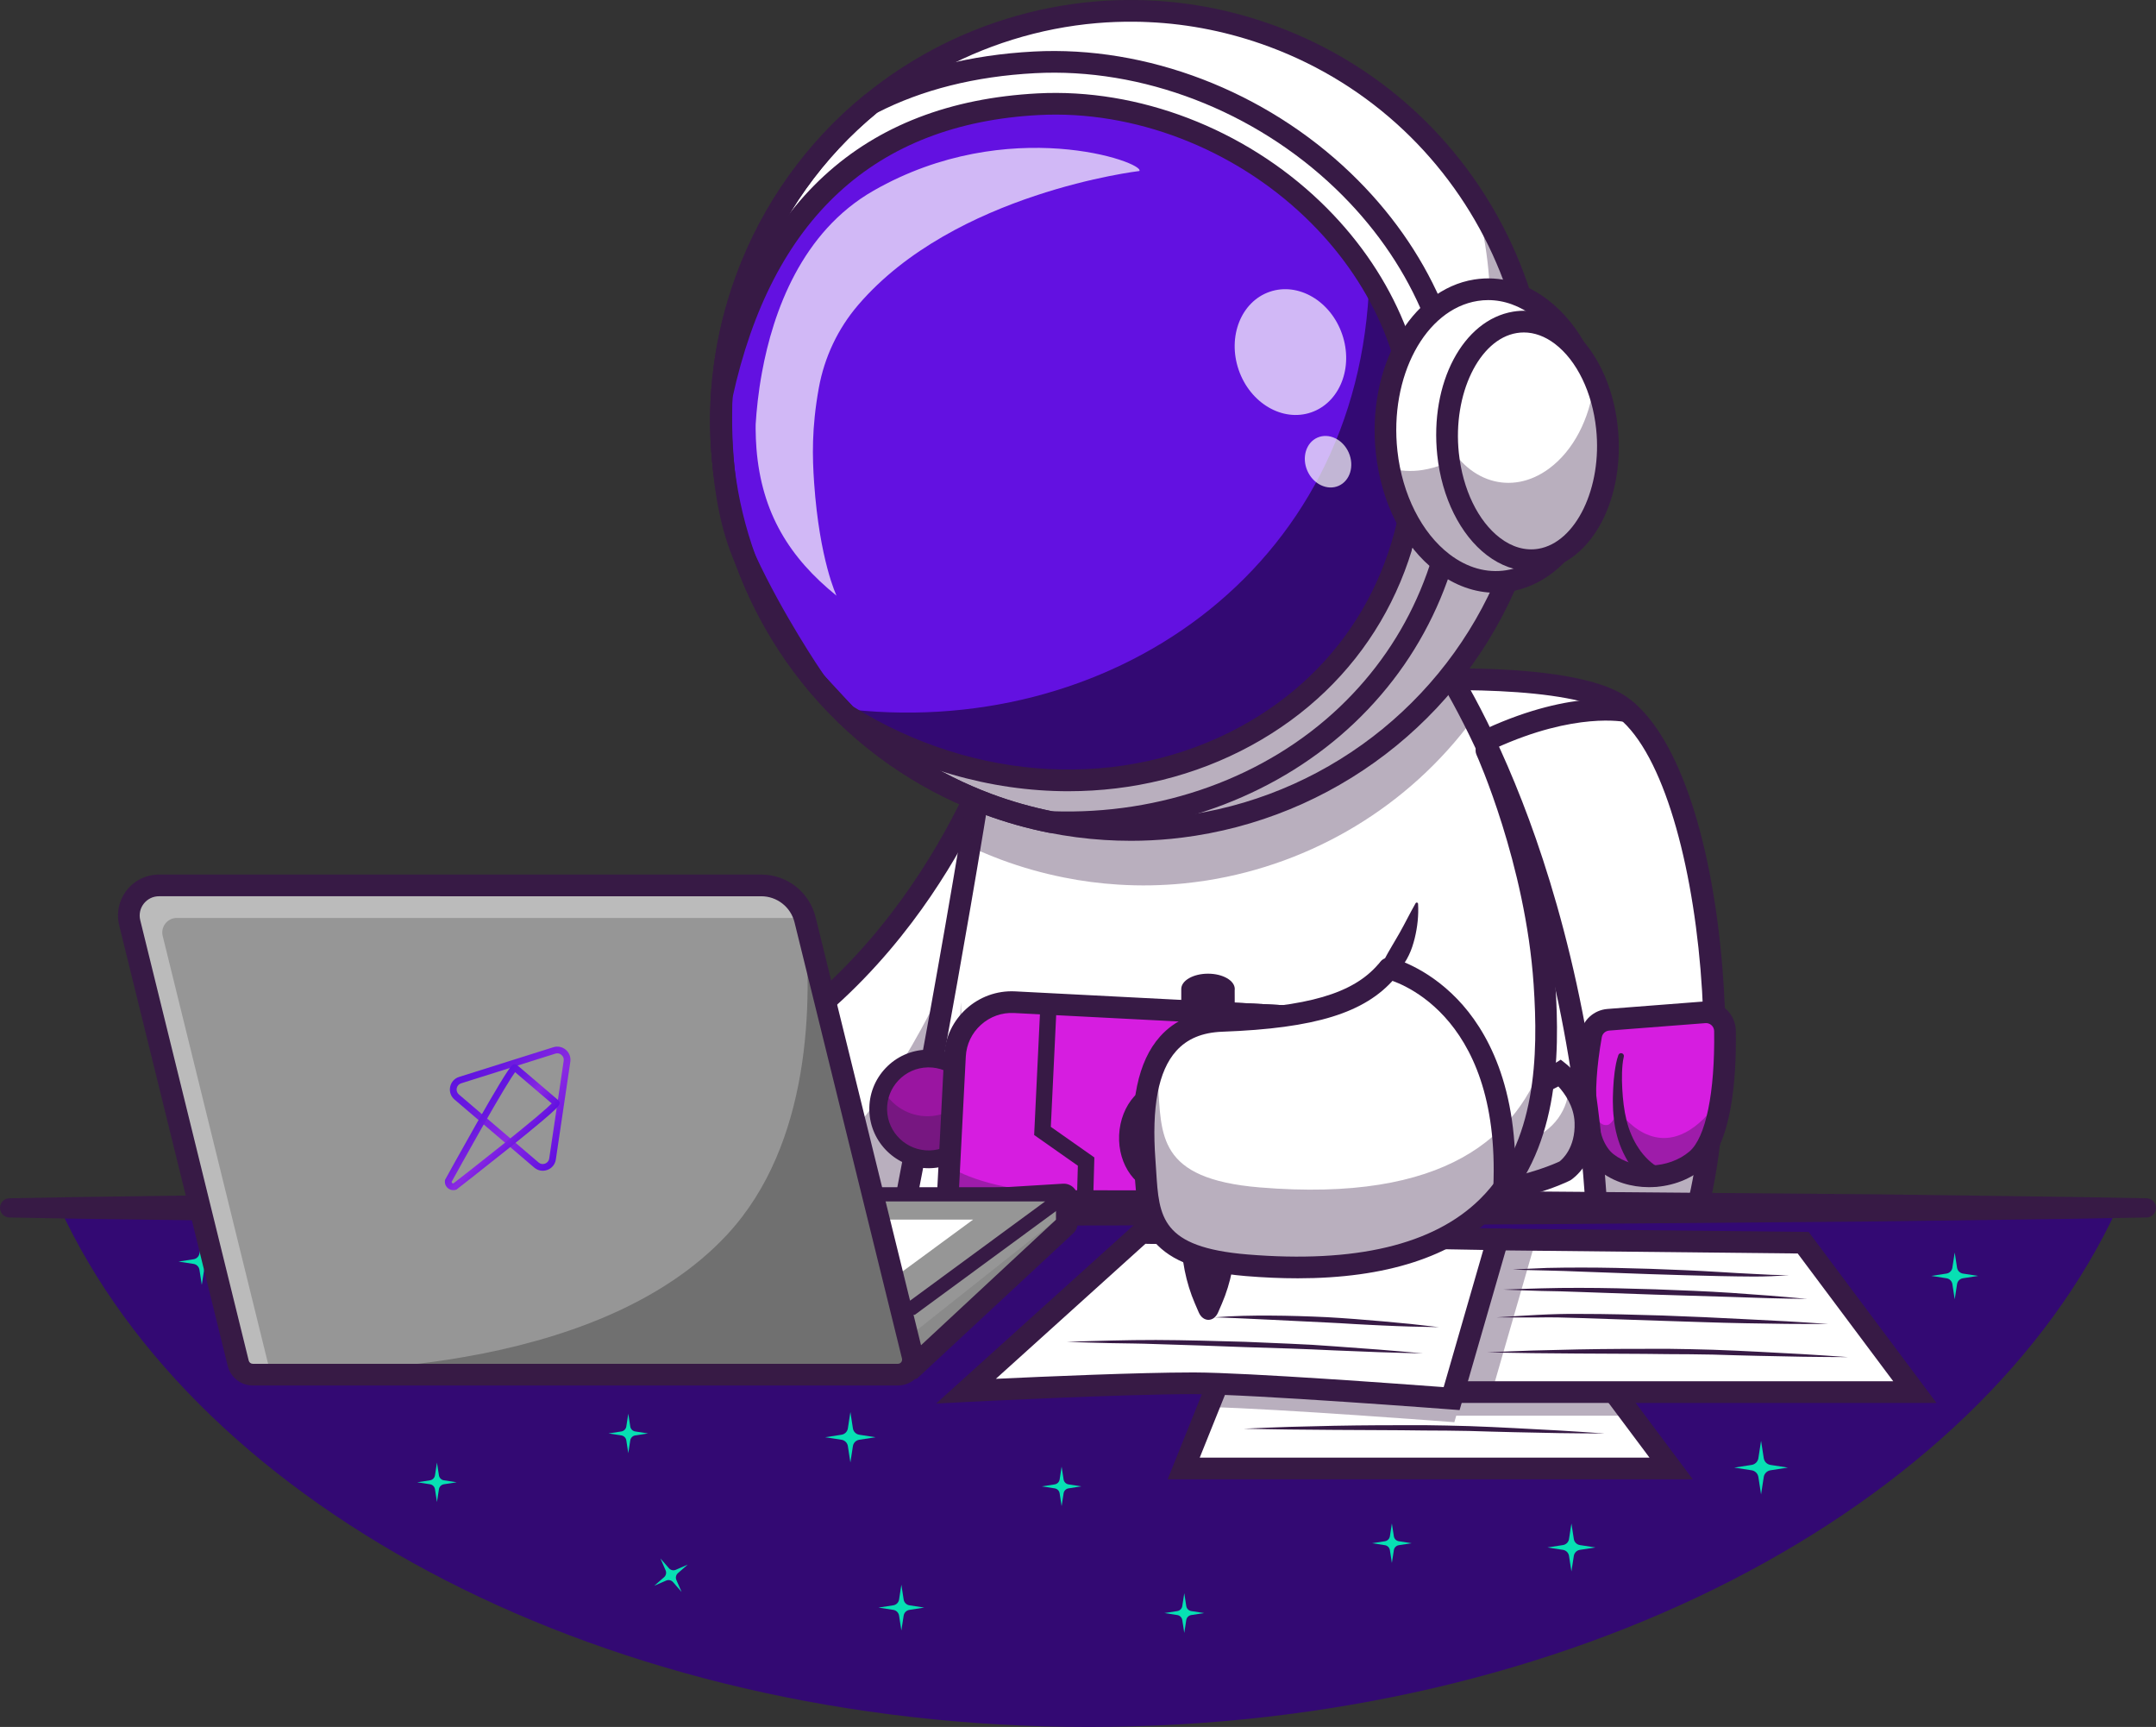 <?xml version="1.0" encoding="UTF-8"?>
<svg id="Camada_2" data-name="Camada 2" xmlns="http://www.w3.org/2000/svg" xmlns:xlink="http://www.w3.org/1999/xlink" viewBox="0 0 3035.67 2430.91">
  <rect x="0" y="0" width="3035.67" height="2430.91" fill="#333333" stroke="none"/>
  <defs>
    <style>
      .cls-1 {
        fill: #fff;
      }

      .cls-2 {
        fill: #969696;
      }

      .cls-3 {
        fill: #9a15a1;
      }

      .cls-4 {
        fill: #330973;
      }

      .cls-5 {
        fill: #d61de0;
      }

      .cls-6 {
        fill: #22a7f0;
      }

      .cls-7 {
        fill: #07e0b3;
      }

      .cls-8 {
        fill: #371a45;
      }

      .cls-9 {
        fill: #707070;
      }

      .cls-10 {
        fill: #6311e1;
      }

      .cls-11 {
        fill: url(#Gradiente_sem_nome_15);
      }

      .cls-12 {
        fill: url(#Gradiente_sem_nome_15-2);
      }

      .cls-13 {
        opacity: .3;
      }

      .cls-14 {
        opacity: .35;
      }

      .cls-15 {
        opacity: .7;
      }
    </style>
    <linearGradient id="Gradiente_sem_nome_15" data-name="Gradiente sem nome 15" x1="675.69" y1="1899.73" x2="860.45" y2="1899.73" gradientTransform="translate(1395.27 -407) rotate(40.47)" gradientUnits="userSpaceOnUse">
      <stop offset="0" stop-color="#5f12e0"/>
      <stop offset=".19" stop-color="#6817e0"/>
      <stop offset=".49" stop-color="#8124e1"/>
      <stop offset=".58" stop-color="#8a29e2"/>
      <stop offset=".99" stop-color="#6210e1"/>
    </linearGradient>
    <linearGradient id="Gradiente_sem_nome_15-2" data-name="Gradiente sem nome 15" x1="724.66" y1="1980.65" x2="811.48" y2="1980.65" xlink:href="#Gradiente_sem_nome_15"/>
  </defs>
  <g id="Layer_1" data-name="Layer 1">
    <g>
      <g>
        <path class="cls-1" d="M1939.9,959.87s263.95-20.23,341.58,33.51c139.91,96.86,179.13,621.03,70.48,806.8-79.76,136.37-568.53,65.99-568.53,65.99"/>
        <g class="cls-14">
          <path class="cls-8" d="M2351.97,1800.19c-79.75,136.36-568.54,65.97-568.54,65.97l42.83-248.16c106.32,12.57,471.5,46.53,539.48-69.7,21.2-36.22,36.77-85.34,47.04-141.62,7.6,153.14-11.18,308.65-60.82,393.51Z"/>
        </g>
        <path class="cls-8" d="M2044.19,1899.59c-2.15,0-4.29,0-6.46-.01-131.7-.55-255.23-18.12-256.47-18.3-8.34-1.2-14.13-8.94-12.93-17.28,1.2-8.34,8.98-14.14,17.28-12.93,133.13,19.15,492.03,45.97,553.18-58.58,106.65-182.36,63.48-696.92-65.99-786.55-60-41.53-259.8-36.35-331.73-30.84-8.42,.63-15.74-5.65-16.39-14.06-.64-8.4,5.65-15.74,14.05-16.38,11-.84,270.28-20,351.44,36.18,68.76,47.6,119.22,190.16,134.98,381.35,11.98,145.38,2.51,338.81-60,445.7-35.6,60.86-143.57,91.7-320.96,91.7Z"/>
        <path class="cls-5" d="M2400.08,1424.96l-135.55,10.48c-12.1,.94-22.05,9.9-24.19,21.84-7.81,43.75-20.62,145.74,22,179.32,35.37,27.87,92.7,24.46,126.23-4.05,37.51-31.89,40.95-131.9,40.23-181.4-.22-15.39-13.38-27.38-28.72-26.19Z"/>
        <g class="cls-14">
          <path class="cls-8" d="M2240.35,1457.31c-7.84,43.74-20.62,145.73,22,179.29,35.38,27.88,92.69,24.47,126.23-4.05,23.05-19.63,33.23-65.01,37.48-108.55-6.06,21.76-15.61,39.44-27.51,51.06-68.18,66.54-119.36-11.62-119.36-11.62,0,0-8.81,19.03-15.86,20.12-29.49,4.57-23.6-87.8-19.44-135.52-1.72,2.75-2.96,5.87-3.55,9.27Z"/>
        </g>
        <path class="cls-8" d="M2321.87,1671.1c-25.07,0-49.86-7.44-68.97-22.5-47.46-37.39-37.65-137.59-27.58-193.99,3.35-18.77,18.99-32.91,38.04-34.38l135.55-10.49c11.52-.88,22.98,3.06,31.5,10.83,8.52,7.77,13.49,18.83,13.66,30.36,1.01,69.61-6.08,159.65-45.61,193.25-21.02,17.87-48.97,26.91-76.59,26.91Zm79.38-230.92l-135.55,10.49c-5.18,.4-9.43,4.23-10.34,9.31-14.87,83.28-8.73,144.83,16.43,164.64,28.85,22.73,77.8,21.04,106.89-3.69,23.08-19.63,36.11-83.01,34.86-169.55-.04-3.18-1.36-6.11-3.71-8.25-2.34-2.14-5.37-3.19-8.57-2.94h0Z"/>
        <path class="cls-8" d="M2323.65,1667.59c-3-1.7-4.5-2.88-6.5-4.36-1.83-1.42-3.6-2.87-5.24-4.39-3.35-3.01-6.4-6.19-9.22-9.53-5.6-6.69-10.57-13.78-14.42-21.36-8.02-15-12.85-31.16-15.23-47.31-1.02-8.1-1.91-16.16-1.96-24.22-.41-8.1,0-15.84,.29-23.79,.37-7.89,1.02-15.79,2.07-23.68,1.18-7.99,2.3-15.52,5.24-23.85,.74-2.09,3.03-3.19,5.13-2.45,1.95,.69,3.04,2.74,2.57,4.71l-.13,.52c-1.58,6.53-2.15,14.52-2.42,21.94-.24,7.57-.09,15.18,.33,22.79,.85,15.32,2.49,30.3,6.05,44.56,3.59,14.27,9.31,27.78,17.19,39.42,3.79,5.93,8.41,11.16,13.25,15.89,2.43,2.36,5.01,4.53,7.66,6.44,1.31,1,2.65,1.86,3.97,2.69,1.19,.73,2.94,1.68,3.35,1.81,7.19,2.2,11.23,9.82,9.03,17.01-2.2,7.19-9.82,11.23-17.01,9.03-.95-.29-1.85-.68-2.68-1.15l-1.31-.75Z"/>
        <path class="cls-8" d="M2098.93,1054.77c-5.79,0-11.32-3.31-13.89-8.91-3.51-7.66-.15-16.72,7.52-20.23,123.75-56.68,199.59-39.75,202.75-39.01,8.2,1.94,13.28,10.16,11.34,18.37-1.93,8.19-10.12,13.26-18.29,11.36-.95-.21-70.04-14.75-183.09,37.03-2.06,.94-4.22,1.39-6.35,1.39Z"/>
      </g>
      <path class="cls-1" d="M1400.07,1056.31s-121.22,363.92-453.89,481.39v223.24h453.89v-704.63Z"/>
      <path class="cls-1" d="M1400.08,1056.29v704.63h-453.88v-223.24c332.65-117.46,453.88-481.39,453.88-481.39Z"/>
      <g class="cls-14">
        <path class="cls-8" d="M1400.08,1198.63v562.3h-400.57c292.39-145.2,400.57-562.3,400.57-562.3Z"/>
      </g>
      <path class="cls-8" d="M1415.33,1776.21h-484.41v-249.3l10.18-3.59c321.52-113.54,443.3-468.26,444.49-471.83l29.74-89.03v813.76Zm-453.89-30.53h423.36v-613.5c-16.79,35.24-41.16,80.64-74.31,129.37-65.58,96.39-178.96,223.45-349.05,286.86v197.28Z"/>
      <path class="cls-1" d="M2250.72,1760.93h-989.12s54.45-273.76,103.91-569.28c7.67-45.79,15.23-92.12,22.44-138.03,60.14-383.25,633.35-133.33,633.35-133.33,0,0,22.4,30.64,53.2,91.09,63.77,124.98,163.63,377.45,176.23,749.55Z"/>
      <path class="cls-8" d="M2266.5,1776.21h-1023.51l3.63-18.24c.73-3.65,73.2-368.85,126.23-706.72,13.83-88.1,54.98-151.51,122.32-188.47,189.25-103.87,518.33,37.44,532.24,43.51l3.79,1.65,2.44,3.34c2.2,3.01,54.48,75.4,109.58,216.79,50.62,129.91,113.01,345.07,122.74,632.36l.54,15.78Zm-986.35-30.53h954.71c-20.45-499.13-200.85-779.64-223.56-813.05-37.6-15.59-335.86-134.03-501.48-43.06-58.59,32.18-94.53,88.17-106.82,166.42-46.36,295.35-107.53,611.49-122.85,689.7Z"/>
      <g>
        <g class="cls-14">
          <path class="cls-8" d="M1730.05,1802.38c-1.56,8.28-3.01,16.41-4.35,24.42,1.3-8.01,2.75-16.14,4.35-24.42Z"/>
        </g>
        <g class="cls-14">
          <path class="cls-8" d="M1352.91,1438.48c-9.27,83.38-14.65,155.66-15.76,215.95-1.53-56.17,3.93-128.64,15.76-215.95Z"/>
        </g>
        <circle class="cls-3" cx="1307.47" cy="1560.94" r="70.96" transform="translate(-720.8 1381.71) rotate(-45)"/>
        <g class="cls-14">
          <path class="cls-8" d="M1236.55,1562.78c1.02,39.18,33.59,70.14,72.76,69.12,39.18-1.02,70.14-33.64,69.12-72.82-.28-10.82-2.97-21.08-7.61-30.15-10.76,24.25-34.79,41.52-63.09,42.26-28.3,.74-53.2-15.25-65.15-38.92-4.16,9.3-6.31,19.68-6.03,30.5Z"/>
        </g>
        <path class="cls-8" d="M1307.44,1644.41c-45.02,0-82.23-36.02-83.4-81.29h0c-.58-22.29,7.55-43.46,22.9-59.63,15.35-16.17,36.07-25.39,58.36-25.97,22.38-.56,43.46,7.55,59.63,22.9,16.17,15.35,25.39,36.07,25.97,58.36,1.2,46-35.25,84.41-81.25,85.61-.74,.02-1.47,.03-2.21,.03Zm.07-141.93c-.52,0-1.04,0-1.56,.02-15.62,.41-30.13,6.87-40.88,18.2-10.75,11.33-16.45,26.16-16.04,41.77,.84,32.23,27.86,57.62,59.97,56.92,32.23-.84,57.76-27.74,56.92-59.97-.41-15.61-6.87-30.13-18.19-40.88-10.95-10.39-25.18-16.06-40.21-16.06Z"/>
        <g>
          <g class="cls-14">
            <path class="cls-8" d="M1341.86,1630.09c12.12-79.67,14.42-153.53,11.06-219.28-1.63,37.97-5.23,77.82-11.56,119.31-7.37,48.66-9.64,99.46-5.12,149.33,1.26-16.59,3.17-33.1,5.62-49.36Z"/>
          </g>
          <path class="cls-5" d="M1410.17,1767.51l370.58,19.04c43.86,2.27,81.63-31.78,83.89-75.7l10.12-197.2c1.98-38.45-23.9-72.15-59.84-81.45-5.09-1.35-10.39-2.15-15.86-2.44l-370.52-19.04c-43.92-2.27-81.68,31.78-83.89,75.7l-8.06,156.19-2.12,41.01c-2.27,43.92,31.84,81.63,75.7,83.89Z"/>
          <g class="cls-14">
            <path class="cls-8" d="M1410.17,1767.51l370.58,19.04c43.86,2.27,81.63-31.78,83.89-75.7l10.12-197.2c1.98-38.45-23.9-72.15-59.84-81.45-21.76,12.89-35.58,21.15-35.58,21.15-26.18,157.37-75.31,233.98-272.04,227.09-84.92-3-137.81-18.69-170.71-37.84l-2.12,41.01c-2.27,43.92,31.84,81.63,75.7,83.89Z"/>
          </g>
          <path class="cls-8" d="M1784.89,1801.94c-1.65,0-3.3-.04-4.95-.13h0l-370.55-19.05c-25.3-1.3-48.63-12.44-65.7-31.35-17.07-18.92-25.75-43.27-24.45-68.57l10.14-197.23c2.69-52.4,47.6-92.81,99.92-90.15l370.55,19.05c52.4,2.7,92.85,47.52,90.15,99.93l-10.14,197.23c-1.3,25.3-12.44,48.63-31.36,65.7-17.68,15.95-40.11,24.58-63.61,24.58Zm-3.39-30.62c35.54,1.86,66.04-25.64,67.87-61.23l10.14-197.23c1.83-35.59-25.64-66.04-61.24-67.87l-370.54-19.05c-17.15-.89-33.69,5.03-46.55,16.63-12.87,11.61-20.43,27.45-21.32,44.6l-10.14,197.23c-.88,17.15,5.02,33.69,16.63,46.55,11.61,12.87,27.45,20.44,44.6,21.32l370.55,19.05h0Z"/>
          <path class="cls-1" d="M1395.37,1765.29c4.75,1.24,9.67,1.99,14.8,2.22l370.58,19.04c32.14,1.64,61-16.17,75.01-43.16,5.11-9.8,8.25-20.82,8.83-32.53l4.54-87.61,1.5-28.91,4.15-80.69c2.27-43.91-31.84-81.62-75.7-83.89l-80.07-4.1c36.55,8.85,62.98,42.83,61.01,81.67l-5.44,106.52-4.68,90.73c-2.27,43.86-40.03,77.97-83.89,75.7l-290.61-15Z"/>
          <g class="cls-14">
            <path class="cls-8" d="M1395.37,1765.29c4.75,1.24,9.67,1.99,14.8,2.22l370.58,19.04c43.86,2.27,81.63-31.78,83.84-75.7l6.03-116.51c-10.38,20.11-28.42,44.52-55.35,45.79-14.78,.73-28.7-10.59-40.71-26.28l-4.68,90.73c-2.27,43.86-40.03,77.97-83.89,75.7l-290.61-15Z"/>
          </g>
          <path class="cls-8" d="M1784.95,1801.94c-1.66,0-3.33-.04-5-.13l-370.57-19.06c-5.93-.27-11.95-1.16-17.8-2.65l4.56-30.04,290.64,14.97c17.12,.88,33.65-5.01,46.51-16.62,12.87-11.61,20.44-27.46,21.31-44.61l10.14-197.23c1.59-30.97-19.16-58.77-49.34-66.1l4.38-30.08,80.04,4.1c25.31,1.32,48.64,12.46,65.71,31.37,17.08,18.92,25.76,43.28,24.44,68.57l-10.14,197.22c-1.29,25.3-12.42,48.64-31.35,65.71-17.67,15.94-40.07,24.57-63.55,24.57Zm-29.98-31.98l26.56,1.37c17.13,.89,33.65-5.01,46.52-16.62,12.87-11.61,20.44-27.45,21.31-44.6h0s10.14-197.23,10.14-197.23c.89-17.16-5.01-33.68-16.62-46.55-11.61-12.87-27.46-20.44-44.62-21.33l-23.86-1.22c14.2,17.7,22.07,40.39,20.83,64.38l-10.14,197.22c-1.26,24.74-11.94,47.62-30.13,64.59Z"/>
          <path class="cls-6" d="M1628.74,1600.05c-.33,7.29,7.23,66.65,7.23,66.65,0,0,18.65,.85,41.56,1.9,28.62,1.31,53.17-27.26,54.84-63.82s-20.18-67.24-48.8-68.55c-19.31-.88-41.56-1.9-41.56-1.9,0,0-12.73,53.83-13.28,65.71Z"/>
          <g class="cls-14">
            <path class="cls-8" d="M1628.74,1600.05c-.33,7.29,7.23,66.65,7.23,66.65,0,0,18.65,.85,41.56,1.9,28.62,1.31,53.17-27.26,54.84-63.82s-20.18-67.24-48.8-68.55c-19.31-.88-41.56-1.9-41.56-1.9,0,0-12.73,53.83-13.28,65.71Z"/>
          </g>
          <path class="cls-8" d="M1679.39,1680.09c-.79,0-1.58-.02-2.38-.06l-28.87-1.32c-12.96-.59-23.52-10.36-25.11-23.23-6.04-49.11-5.82-54.09-5.73-55.96,.32-6.97,3.92-25.63,10.71-55.45,2.85-12.53,14.35-21.24,27.07-20.6l29.02,1.32c17.43,.8,33.26,9.98,44.56,25.85,10.69,15.02,16.07,34.43,15.15,54.65-1.91,41.82-30.57,74.78-64.41,74.79Zm-39.22-79.55c-.02,1.02,.18,8.22,5.59,52.15,.21,1.75,1.66,3.07,3.43,3.15l28.87,1.32c22.41,1.01,41.5-22.72,42.88-52.9,.69-15.13-3.19-29.46-10.93-40.33-7.13-10.02-16.7-15.79-26.95-16.26l-29.02-1.32c-1.8-.05-3.32,1.11-3.7,2.81-9.03,39.67-10.06,49.34-10.16,51.38Zm-11.44-.49h0Z"/>
          <ellipse class="cls-6" cx="1638.99" cy="1600.52" rx="66.25" ry="51.87" transform="translate(-34.61 3164.82) rotate(-87.39)"/>
          <path class="cls-1" d="M1690.82,1602.88c-.34,7.59-1.68,14.81-3.86,21.52,.73-35.57-20.8-65.03-48.84-66.32-22.67-1.03-42.78,16.71-50.98,42.32-.04-.76,0-1.49,.04-2.25,1.68-36.56,26.22-65.1,54.84-63.8,28.62,1.3,50.45,31.98,48.81,68.54Z"/>
          <g class="cls-14">
            <path class="cls-8" d="M1690.82,1602.88c-1.68,36.56-26.22,65.14-54.84,63.84-28.62-1.34-50.49-32.02-48.81-68.57,.34-7.1,1.53-13.89,3.47-20.23,7.14,23.16,24.42,39.8,45.33,40.76,23.05,1.03,43.47-17.29,51.36-43.58,2.67,8.51,3.93,17.94,3.47,27.78Z"/>
          </g>
          <path class="cls-8" d="M1637.9,1678.2c-.82,0-1.63-.02-2.45-.06-34.87-1.59-61.66-37.7-59.71-80.5h0c1.96-42.8,31.77-76.39,66.8-74.73,17.43,.8,33.26,9.98,44.56,25.85,10.69,15.02,16.07,34.43,15.15,54.65-.92,20.22-8.05,39.06-20.06,53.04-12.1,14.09-27.74,21.74-44.28,21.74Zm-39.29-79.52c-1.37,30.19,15.62,55.57,37.89,56.59,10.18,.46,20.3-4.41,28.32-13.74,8.7-10.12,13.87-24.03,14.56-39.16,.69-15.14-3.19-29.46-10.93-40.33-7.13-10.02-16.7-15.79-26.95-16.26-22.43-1.01-41.5,22.72-42.88,52.9h0Z"/>
          <path class="cls-8" d="M1525.45,1783.45c-.11,0-.21,0-.32,0-6.32-.17-11.3-5.44-11.13-11.76l3.63-130.79-61.53-43.25,8.86-184.9c.3-6.32,5.76-11.08,11.98-10.89,6.32,.3,11.19,5.67,10.89,11.98l-8.26,172.32,61.29,43.08-3.97,143.09c-.18,6.21-5.26,11.13-11.44,11.13Z"/>
        </g>
        <path class="cls-1" d="M2196.48,1510.3s34.29,27.29,35.8,69.4c1.74,48.68-28.71,68.42-28.71,68.42,0,0-133.28,68.24-347.1,22.9,0,0-62.94-79.55,7.16-124.44,0,0,225.69,31,332.85-36.28Z"/>
        <g class="cls-14">
          <path class="cls-8" d="M2232.27,1579.73c1.74,48.62-28.69,68.36-28.69,68.36,0,0-133.26,68.26-347.13,22.91,0,0-20.69-26.23-25.09-56.98,1.01,1.52,1.66,2.31,1.66,2.31,156.3,33.17,269.55,5.61,319.17-11.62,34.47-11.96,57.5-43.26,56.7-78.2-.01-.48-.03-.96-.04-1.45-.02-.81-.04-1.62-.19-2.4,10.01,11.94,22.73,31.85,23.62,57.07Z"/>
        </g>
        <path class="cls-8" d="M2001.32,1701.95c-43.6,0-93.18-4.37-148.01-16l-5.39-1.14-3.42-4.32c-1.46-1.85-35.76-45.83-28.15-91.26,3.8-22.67,16.94-41.34,39.05-55.51l4.74-3.03,5.57,.76c2.19,.3,221.47,29.44,322.66-34.08l9.16-5.75,8.46,6.74c1.62,1.29,39.81,32.23,41.55,80.79,2.04,56.68-34.12,80.78-35.66,81.78l-1.34,.78c-4.21,2.16-80.58,40.24-209.21,40.24Zm-135.89-44.66c193.34,39.38,318.84-16.89,330.36-22.35,3.46-2.64,22.53-18.83,21.25-54.69-.83-23.21-14.2-41.49-22.84-50.94-104.49,56.65-290.51,37.55-326.74,33.15-12.01,8.83-18.9,19.28-21,31.82-4.23,25.23,12.01,52.68,18.96,63.02Z"/>
      </g>
      <g>
        <g class="cls-14">
          <path class="cls-8" d="M2074.49,1011.38c-90.78,123.64-226.94,204.65-375.46,228.01-10.91,1.68-21.87,3.09-32.86,4.2-30.22,2.94-60.87,3.55-91.66,1.6-25.45-1.6-51.1-4.88-76.63-10.04-29.61-5.88-59.11-14.2-88.34-25.03-9.65-3.63-19.19-7.44-28.51-11.49-5.23-2.25-10.42-4.58-15.53-6.98,7.67-45.79,15.23-92.12,22.44-138.03,60.14-383.25,633.35-133.33,633.35-133.33,0,0,22.4,30.64,53.2,91.09Z"/>
        </g>
        <g>
          <path class="cls-1" d="M1098.97,890.79c49.92,82.4,120.63,152.68,208.15,202.18,17.85,10.09,36.33,19.32,55.49,27.59,9.31,4.05,18.85,7.86,28.52,11.51,29.21,10.84,58.72,19.15,88.35,25.03,25.52,5.13,51.14,8.42,76.62,10.03,30.77,1.95,61.41,1.35,91.63-1.6,11.02-1.11,21.97-2.52,32.87-4.2,199.29-31.33,376.26-166.46,451.42-369.05,110.78-298.42-41.38-630.11-339.75-740.88-57.48-21.29-116.24-32.94-174.38-35.53-6.79-.37-13.62-.54-20.44-.56-18.25-.2-36.4,.47-54.41,2.01-41.66,3.56-82.59,11.67-122.04,23.96-39.45,12.24-77.52,28.72-113.41,49.05-11.41,6.46-22.61,13.29-33.6,20.55-16.45,10.88-32.38,22.56-47.72,35.17-76.56,62.58-138,145.74-174.88,245.16-63.73,171.66-40.44,354.3,47.59,499.6Z"/>
          <path class="cls-8" d="M1591.79,1169.79c-11.98,0-23.93-.38-35.79-1.13-25.94-1.64-51.78-5.02-76.83-10.06-29.9-5.94-59.71-14.38-88.57-25.1-10.61-4-19.97-7.77-28.6-11.54-18.81-8.12-37.53-17.43-55.63-27.66-85.49-48.36-157.66-118.46-208.7-202.73-92.08-152-109.48-334.58-47.72-500.93,35.69-96.23,96.33-181.23,175.35-245.82,14.93-12.28,31.03-24.14,47.84-35.27,10.77-7.11,22.1-14.05,33.69-20.6,35.98-20.38,74.23-36.92,113.71-49.17,39.83-12.41,81-20.49,122.36-24.02,17.98-1.53,36.35-2.21,54.56-2.01,7.31,.03,14.02,.21,20.51,.57,59.33,2.64,118.15,14.63,174.83,35.62,298.72,110.91,451.54,444.15,340.65,742.86-72.63,195.77-246.06,337.56-452.62,370.04-10.86,1.68-21.95,3.1-32.95,4.21-18.66,1.82-37.42,2.73-56.09,2.73Zm-491.5-279.8c50.78,83.81,122.56,153.54,207.59,201.64,18.01,10.18,36.63,19.43,55.35,27.52,8.59,3.75,17.9,7.5,28.45,11.48,28.71,10.65,58.35,19.06,88.1,24.96,24.91,5.01,50.62,8.38,76.42,10,30.16,1.92,60.92,1.37,91.38-1.6,10.94-1.11,21.97-2.52,32.78-4.19,205.46-32.3,377.97-173.34,450.21-368.07,110.29-297.12-41.71-628.59-338.84-738.91-56.38-20.89-114.89-32.81-173.91-35.43-6.45-.35-13.12-.53-20.38-.56-18.12-.18-36.38,.48-54.27,2-41.14,3.51-82.09,11.55-121.71,23.9-39.27,12.19-77.32,28.64-113.11,48.92-11.53,6.52-22.8,13.42-33.51,20.49-16.73,11.06-32.74,22.87-47.59,35.08-78.6,64.25-138.92,148.79-174.42,244.51-61.43,165.46-44.13,347.08,47.47,498.27Z"/>
        </g>
        <g class="cls-14">
          <path class="cls-8" d="M2132.01,792.26c-75.14,202.61-252.13,337.75-451.42,369.05-10.89,1.7-21.84,3.11-32.84,4.21-30.23,2.97-60.86,3.55-91.63,1.62-25.48-1.63-51.11-4.9-76.62-10.03-29.64-5.88-59.14-14.19-88.37-25.03-9.65-3.68-19.19-7.46-28.52-11.5-19.16-8.29-37.63-17.55-55.49-27.62-87.51-49.51-158.24-119.76-208.16-202.19-27.43-45.26-48.59-94.19-62.78-145.26,49.43,77.55,117.64,143.66,201.12,190.89,17.84,10.12,36.32,19.33,55.49,27.62,9.29,4.05,18.83,7.83,28.52,11.5,29.23,10.84,58.73,19.15,88.34,25.04,25.54,5.11,51.13,8.4,76.62,10.02,30.77,1.93,61.43,1.33,91.63-1.62,11.04-1.12,21.99-2.52,32.88-4.22,199.29-31.3,376.25-166.42,451.42-369.05,43.88-118.19,46.47-241.6,15.11-354.4,93.86,147.08,120.1,334.82,54.7,510.96Z"/>
        </g>
        <path class="cls-8" d="M1591.78,1180.08c-12.2,0-24.36-.38-36.43-1.15-26.4-1.67-52.71-5.11-78.21-10.24-30.41-6.04-60.75-14.63-90.13-25.54-10.83-4.08-20.33-7.92-29.13-11.75-19.12-8.26-38.16-17.73-56.59-28.13-87.03-49.23-160.48-120.59-212.45-206.36-93.72-154.71-111.42-340.54-48.56-509.85,36.33-97.94,98.05-184.46,178.49-250.2,15.18-12.48,31.57-24.56,48.68-35.88,10.97-7.25,22.5-14.3,34.3-20.98,36.61-20.74,75.55-37.58,115.73-50.05,40.53-12.63,82.44-20.85,124.54-24.45,18.32-1.56,37.04-2.27,55.54-2.05,7.41,.03,14.3,.22,20.96,.58,60.29,2.68,120.17,14.88,177.85,36.25,304.05,112.89,459.58,452.07,346.73,756.1-73.92,199.26-250.44,343.57-460.67,376.62-11.06,1.71-22.33,3.15-33.51,4.29-19.01,1.86-38.12,2.79-57.14,2.79Zm-482.69-295.43c49.86,82.31,120.35,150.78,203.85,198.02,17.69,9.99,35.98,19.09,54.36,27.03,8.47,3.69,17.61,7.38,28,11.3,28.15,10.45,57.26,18.7,86.47,24.5,24.48,4.92,49.73,8.23,75.06,9.83,29.64,1.88,59.83,1.36,89.74-1.57,10.73-1.08,21.58-2.47,32.21-4.12,201.76-31.72,371.19-170.23,442.13-361.48,108.32-291.8-40.96-617.33-332.77-725.68-55.37-20.51-112.84-32.22-170.79-34.8-6.38-.35-12.87-.52-19.97-.55-17.83-.16-35.79,.47-53.35,1.96-40.4,3.45-80.62,11.34-119.53,23.47-38.57,11.97-75.95,28.13-111.1,48.04-11.32,6.41-22.39,13.18-32.91,20.12-16.43,10.87-32.15,22.45-46.73,34.44-77.21,63.11-136.44,146.14-171.3,240.14-60.33,162.5-43.34,340.86,46.62,489.36Z"/>
        <path class="cls-8" d="M1591.78,1183.52c-12.28,0-24.51-.39-36.65-1.15-26.55-1.67-53.02-5.14-78.67-10.3-30.58-6.07-61.09-14.72-90.64-25.68-10.89-4.11-20.45-7.97-29.31-11.82-19.21-8.3-38.37-17.83-56.9-28.29-87.53-49.52-161.43-121.3-213.69-207.57h0c-94.27-155.61-112.07-342.53-48.85-512.82,36.54-98.51,98.62-185.53,179.54-251.67,15.26-12.55,31.74-24.7,48.96-36.09,11.04-7.29,22.64-14.39,34.5-21.1,36.83-20.86,75.99-37.8,116.4-50.34,40.77-12.7,82.92-20.98,125.27-24.59,18.43-1.57,37.27-2.24,55.87-2.06,7.45,.03,14.38,.22,21.1,.59,60.62,2.7,120.84,14.97,178.86,36.46,305.83,113.55,462.27,454.71,348.75,760.51-74.35,200.42-251.9,345.57-463.35,378.82-11.13,1.73-22.46,3.17-33.7,4.31-19.13,1.87-38.36,2.81-57.49,2.81Zm-479.75-300.64c49.56,81.81,119.62,149.86,202.6,196.81,17.58,9.93,35.76,18.97,54.03,26.86,8.42,3.67,17.51,7.34,27.85,11.24,27.96,10.38,56.9,18.57,85.93,24.34,24.34,4.89,49.42,8.18,74.61,9.77,29.45,1.87,59.46,1.35,89.18-1.56,10.65-1.08,21.45-2.46,32.01-4.09,200.53-31.53,368.93-169.2,439.44-359.28,107.66-290.02-40.71-613.58-330.75-721.26-55.03-20.39-112.15-32.03-169.75-34.59-6.35-.34-12.79-.52-19.82-.55-17.83-.19-35.61,.46-53.06,1.95-40.15,3.43-80.12,11.27-118.79,23.32-38.34,11.9-75.49,27.97-110.42,47.75-11.26,6.37-22.26,13.1-32.71,20-16.33,10.8-31.95,22.32-46.44,34.23-76.74,62.73-135.61,145.25-170.26,238.68-59.97,161.52-43.08,338.79,46.34,486.38h0Z"/>
        <path class="cls-10" d="M1191.06,1006.25c348.65,219.37,799.31,29.17,803.86-378.79,3.1-277.55-266.27-494.87-533.03-480.77-194.15,10.26-379.21,105.21-445.67,410.9,0,0-8.52,139.86,33.67,230.67,42.19,90.8,98.54,172,98.54,172l42.62,46Z"/>
        <path class="cls-4" d="M1994.9,627.47c-4.54,407.95-455.21,598.14-803.84,378.8l-8.63-9.33c374.29,48.3,733.34-191.75,745.61-604.14,42.85,69.11,67.8,149.03,66.86,234.68Z"/>
        <path class="cls-8" d="M1503.03,1172.81c-8.03,0-16.07-.15-24.14-.46l-2.39-.28c-30.62-6.08-61.13-14.72-90.68-25.69-10.89-4.11-20.45-7.97-29.31-11.82-19.21-8.3-38.37-17.83-56.9-28.29-87.53-49.52-161.43-121.3-213.69-207.57-94.27-155.61-112.07-342.53-48.85-512.82,36.54-98.51,98.62-185.53,179.54-251.67l1.23-1,1.41-.73c67.65-35.07,147.19-55.24,236.4-59.96,159.01-8.4,325.67,55.54,446.07,171.04,110.65,106.14,170.72,242.8,169.13,384.78-1.74,154.31-58.29,288.82-163.55,388.99-104.55,99.51-250.76,155.49-404.25,155.49Zm-21.76-30.92c153.55,5.58,301.15-47.86,404.97-146.67,99.15-94.37,152.43-221.35,154.07-367.22,1.49-133.46-55.23-262.17-159.73-362.41-114.43-109.76-272.68-170.57-423.33-162.58-84.22,4.45-159.08,23.24-222.55,55.85-76.11,62.58-134.54,144.72-169,237.64-59.97,161.52-43.08,338.79,46.34,486.38,49.56,81.81,119.62,149.86,202.6,196.81,17.58,9.93,35.76,18.97,54.03,26.86,8.42,3.67,17.51,7.34,27.85,11.24,27.58,10.23,56.11,18.35,84.75,24.11Z"/>
        <path class="cls-8" d="M1504.45,1113.76c-109.74,0-221.69-31.77-321.52-94.59l-1.7-1.07-45.34-49.14c-2.33-3.36-57.59-83.32-99.85-174.27-43.32-93.24-35.42-232.16-35.06-238.03l.32-2.31c58.16-267.56,212.86-409.85,459.78-422.9,141.85-7.43,290.66,49.56,398.11,152.62,98.78,94.75,152.41,216.77,151,343.56-2.04,183.07-92.63,336.8-248.54,421.77-78.96,43.03-167.34,64.35-257.2,64.35Zm-303.57-119.37c171.9,107.37,381.01,118.22,546.16,28.21,145.92-79.53,230.7-223.61,232.62-395.31,1.32-118.27-48.97-232.34-141.6-321.19-101.46-97.33-241.75-151.22-375.36-144.17-231.11,12.21-376.22,146.02-431.29,397.7-.65,13.25-5.76,140.19,32.33,222.19,38.83,83.57,90.56,159.96,96.65,168.86l40.5,43.7Z"/>
        <ellipse class="cls-1" cx="2100.7" cy="613.13" rx="149.77" ry="206.11" transform="translate(-31.55 120.79) rotate(-3.27)"/>
        <g class="cls-14">
          <path class="cls-8" d="M2123.19,817.75c-76.4,12.02-148.06-57.81-167.41-158.98,15.19,4.24,31.02,5.34,47.09,2.82,81.89-12.9,177.72-109.82,165.32-222.82-.84-7.59-41.45-20.15-42.86-27.44,62.32,17.36,113.68,87.62,123.68,178.44,12.4,113.03-43.92,215.07-125.82,227.97Z"/>
        </g>
        <path class="cls-8" d="M2105.86,834.38c-29.11,0-57.65-10.17-83.52-29.94-46.36-35.43-77.38-96.05-85.1-166.31-13.28-120.82,48.89-230.59,138.59-244.71,35.83-5.64,71.54,4.17,103.23,28.4,46.36,35.43,77.37,96.05,85.09,166.3h0c13.28,120.82-48.89,230.59-138.59,244.71-6.58,1.04-13.16,1.55-19.71,1.55Zm-10.51-411.96c-4.92,0-9.84,.38-14.76,1.16-73.83,11.62-124.52,106.37-113,211.22,6.72,61.09,34.12,115.44,73.3,145.39,24.89,19.03,52.54,26.81,79.94,22.49,73.83-11.62,124.52-106.37,113-211.22h0c-6.71-61.09-34.11-115.44-73.29-145.39-20.42-15.61-42.71-23.65-65.19-23.65Z"/>
        <g>
          <ellipse class="cls-1" cx="2150.56" cy="624.94" rx="122.03" ry="163.58" transform="translate(-13.69 49.19) rotate(-1.31)"/>
          <path class="cls-8" d="M2152.37,790.19c-11.75,0-23.57-2.28-35.22-6.85-65.52-25.71-103.96-117.61-85.7-204.87,10.22-48.86,36.28-87.79,71.48-106.81,25.91-14,53.94-15.78,81.05-5.14,65.51,25.71,103.95,117.61,85.7,204.87-10.22,48.86-36.28,87.79-71.49,106.81-14.77,7.98-30.23,11.99-45.82,11.99Zm-3.6-327.32c-15.07,0-30.03,3.88-44.32,11.6-34.38,18.57-59.85,56.71-69.88,104.65-17.95,85.8,19.61,176.08,83.74,201.24,26.21,10.28,53.3,8.56,78.37-4.98,34.38-18.57,59.85-56.72,69.88-104.66,17.95-85.8-19.61-176.07-83.74-201.24-11.26-4.42-22.7-6.62-34.05-6.62Z"/>
        </g>
        <g class="cls-14">
          <path class="cls-8" d="M2043.55,706.4c-10.79-29.05-13.66-61.17-9.73-92.05,30.19,64.17,93.83,84.71,147.32,45.2,34.57-25.52,56.92-70.28,62.98-118.07,1.93,4.03,3.69,8.31,5.34,12.71,27.45,73.99,3.62,168.05-53.25,210.08-56.87,42.03-125.2,16.09-152.65-57.86Z"/>
        </g>
        <path class="cls-8" d="M2155.73,803.85c-21.53,0-42.75-7.58-62.11-22.32-37.46-28.52-63.6-81.14-69.92-140.78-10.77-101.62,36.17-190.38,106.86-202.08,26.67-4.4,53.38,2.87,77.29,21.06,37.46,28.52,63.6,81.14,69.92,140.78,10.77,101.62-36.17,190.38-106.86,202.08-5.06,.84-10.12,1.25-15.17,1.25Zm-10.2-335.88c-3.34,0-6.67,.27-10,.82-52.92,8.76-90.24,86.04-81.47,168.75,5.45,51.44,27.15,96.18,58.05,119.7,17.04,12.97,35.64,18.25,53.81,15.24,52.92-8.76,90.24-86.04,81.47-168.75-5.45-51.44-27.15-96.19-58.05-119.71-13.93-10.6-28.9-16.06-43.82-16.06Z"/>
        <g class="cls-15">
          <path class="cls-1" d="M1604.28,240.71s-260.06,30.44-395.65,188.24c-.14,.17-.28,.33-.43,.5-28.51,33.24-47.5,73.6-55.3,116.69-10.31,56.98-9.07,97.76-6.59,133.62,7.59,109.05,31.54,158.73,31.54,158.73-66.03-53.3-105.53-116.28-112.75-207.05-.69-8.95-1.07-18.2-1.16-27.71-.03-2.19,0-4.36,.05-6.55-.05-.02-.03-.07,.02-.13,1.17-19.28,3.67-44.55,8.87-72.82,15.63-85.28,55.6-197.87,157.16-255.9,189.9-108.5,382.42-39.62,374.23-27.6Z"/>
        </g>
        <g class="cls-15">
          <ellipse class="cls-1" cx="1816.93" cy="495.71" rx="77.04" ry="89.77" transform="translate(-62.49 617.12) rotate(-18.96)"/>
        </g>
        <g class="cls-15">
          <ellipse class="cls-1" cx="1869.92" cy="649.97" rx="31.81" ry="37.07" transform="translate(-103.28 809.82) rotate(-23.8)"/>
        </g>
      </g>
      <path class="cls-4" d="M2981.35,1700.22c-195.46,423.74-770.11,730.69-1448.62,730.69S279.57,2123.96,84.12,1700.22H2981.35Z"/>
      <g>
        <path class="cls-7" d="M1987.58,2172.26l-18.03,2.78c-3.61,.56-6.45,3.39-7,7l-2.78,18.03-2.78-18.03c-.56-3.61-3.39-6.45-7-7l-18.03-2.78,18.03-2.78c3.61-.56,6.45-3.39,7-7l2.78-18.03,2.78,18.03c.56,3.61,3.39,6.45,7,7l18.03,2.78Z"/>
        <path class="cls-7" d="M1522.58,2092.26l-18.03,2.78c-3.61,.56-6.45,3.39-7,7l-2.78,18.03-2.78-18.03c-.56-3.61-3.39-6.45-7-7l-18.03-2.78,18.03-2.78c3.61-.56,6.45-3.39,7-7l2.78-18.03,2.78,18.03c.56,3.61,3.39,6.45,7,7l18.03,2.78Z"/>
        <path class="cls-7" d="M1695.46,2270.58l-18.14,2.8c-3.64,.56-6.49,3.41-7.05,7.05l-2.8,18.14-2.8-18.14c-.56-3.64-3.41-6.49-7.05-7.05l-18.14-2.8,18.14-2.8c3.63-.56,6.49-3.41,7.05-7.05l2.8-18.14,2.8,18.14c.56,3.64,3.41,6.49,7.05,7.05l18.14,2.8Z"/>
        <path class="cls-7" d="M2517.34,2065.83l-24.46,3.78c-4.9,.76-8.75,4.6-9.5,9.5l-3.78,24.46-3.78-24.46c-.76-4.9-4.6-8.75-9.5-9.5l-24.46-3.78,24.46-3.78c4.9-.76,8.75-4.6,9.5-9.5l3.78-24.46,3.78,24.46c.76,4.9,4.6,8.75,9.5,9.5l24.46,3.78Z"/>
        <path class="cls-7" d="M316.86,1775.83l-21.22,3.28c-4.25,.66-7.59,3.99-8.24,8.24l-3.28,21.22-3.28-21.22c-.66-4.25-3.99-7.59-8.24-8.24l-21.22-3.28,21.22-3.28c4.25-.66,7.59-3.99,8.24-8.24l3.28-21.22,3.28,21.22c.66,4.25,3.99,7.59,8.24,8.24l21.22,3.28Z"/>
        <path class="cls-7" d="M1232.83,2023.1l-22.99,3.55c-4.61,.71-8.22,4.33-8.93,8.93l-3.55,22.99-3.55-22.99c-.71-4.61-4.33-8.22-8.93-8.93l-22.99-3.55,22.99-3.55c4.61-.71,8.22-4.32,8.93-8.93l3.55-22.99,3.55,22.99c.71,4.61,4.32,8.22,8.93,8.93l22.99,3.55Z"/>
        <path class="cls-7" d="M2246.34,2178.24l-21.88,3.38c-4.38,.68-7.82,4.12-8.5,8.5l-3.38,21.88-3.38-21.88c-.68-4.38-4.12-7.82-8.5-8.5l-21.88-3.38,21.88-3.38c4.38-.68,7.82-4.12,8.5-8.5l3.38-21.88,3.38,21.88c.68,4.38,4.12,7.82,8.5,8.5l21.88,3.38Z"/>
        <path class="cls-7" d="M912.44,2017.74l-18.03,2.78c-3.61,.56-6.45,3.39-7,7l-2.78,18.03-2.78-18.03c-.56-3.61-3.39-6.45-7-7l-18.03-2.78,18.03-2.78c3.61-.56,6.45-3.39,7-7l2.78-18.03,2.78,18.03c.56,3.61,3.39,6.45,7,7l18.03,2.78Z"/>
        <path class="cls-7" d="M959.63,2240.77l-11.99-13.75c-2.4-2.75-6.31-3.64-9.66-2.18l-16.72,7.28,13.75-11.99c2.75-2.4,3.64-6.31,2.18-9.66l-7.28-16.72,11.99,13.75c2.4,2.76,6.31,3.64,9.66,2.18l16.72-7.28-13.75,11.99c-2.75,2.4-3.64,6.31-2.18,9.66l7.28,16.72Z"/>
        <path class="cls-7" d="M1301.34,2262.88l-20.87,3.22c-4.18,.65-7.46,3.93-8.11,8.11l-3.22,20.87-3.22-20.87c-.65-4.18-3.93-7.46-8.11-8.11l-20.87-3.22,20.87-3.22c4.18-.65,7.46-3.93,8.11-8.11l3.22-20.87,3.22,20.87c.65,4.18,3.93,7.46,8.11,8.11l20.87,3.22Z"/>
        <path class="cls-7" d="M643.05,2086.49l-18.03,2.78c-3.61,.56-6.45,3.39-7,7l-2.78,18.03-2.78-18.03c-.56-3.61-3.39-6.45-7-7l-18.03-2.78,18.03-2.78c3.61-.56,6.45-3.39,7-7l2.78-18.03,2.78,18.03c.56,3.61,3.39,6.45,7,7l18.03,2.78Z"/>
        <path class="cls-7" d="M2785.17,1796l-21.33,3.29c-4.27,.66-7.63,4.01-8.29,8.29l-3.29,21.33-3.29-21.33c-.66-4.27-4.01-7.63-8.29-8.29l-21.33-3.29,21.33-3.29c4.27-.66,7.63-4.01,8.29-8.29l3.29-21.33,3.29,21.33c.66,4.27,4.01,7.63,8.29,8.29l21.33,3.29Z"/>
      </g>
      <g>
        <polygon class="cls-1" points="2353 2067.08 1666.64 2067.08 1701.41 1980.57 1753.07 1852.08 2195.7 1856.74 2297.43 1992.78 2353 2067.08"/>
        <path class="cls-8" d="M2383.48,2082.34h-739.44l98.78-245.62,460.6,4.86,180.06,240.76Zm-694.25-30.53h633.3l-134.52-179.87-424.65-4.48-74.13,184.35Z"/>
        <path class="cls-8" d="M2258.98,2017.79c-21.18,.06-42.34-.35-63.52-.51l-63.5-1.3c-21.16-.31-42.36-1.24-63.44-1.74-21.13-.4-42.27-.63-63.42-.64-42.3-.62-84.62-.5-126.94-.85l-63.49-.55c-21.17-.42-42.33-.55-63.51-1.11,21.15-1.14,42.31-1.74,63.47-2.57l63.49-1.54c42.33-.84,84.68-.91,127.03-.88,21.18,.24,42.36,.7,63.55,1.33,21.23,.85,42.33,1.6,63.47,2.81l63.4,3.38c21.13,1.4,42.26,2.54,63.39,4.16Z"/>
        <path class="cls-8" d="M2230.68,1971.12c-19.46,.2-38.92-.08-58.38-.11l-58.39-.89c-38.93-.65-77.77-2.29-116.66-3.41l-116.6-3.95c-19.44-.64-38.83-1.21-58.27-.77-19.44-.06-38.89,.13-58.38-.15,38.8-2.44,77.76-5.29,116.74-4.84,38.95-.03,77.86,1.02,116.76,2.23,38.89,1.32,77.79,3.15,116.63,5.17l58.27,2.98c19.42,1.26,38.85,2.27,58.28,3.76Z"/>
        <path class="cls-8" d="M2201.45,1930.86c-17.89-.1-35.73-.68-53.58-1l-53.49-1.78-107.01-3.24-106.98-3.77c-17.83-.67-35.64-1.22-53.48-1.43-17.89-.64-35.76-1.03-53.56-1.89,35.73-1.35,71.35-2.58,107.14-2.45,35.73-.01,71.43,.95,107.13,2.05,35.69,1.32,71.36,2.65,107.02,5l53.46,3.87c17.8,1.56,35.6,2.87,53.36,4.65Z"/>
        <path class="cls-8" d="M2175.27,1892.2c-32.34,3.3-64.9,2.02-97.29,1.54-32.4-.64-64.78-1.75-97.16-2.72l-97.12-3.53c-16.18-.66-32.37-1.26-48.54-1.58-16.08-.56-32.63-.47-48.4-1.53l48.39-2.14c16.24-.42,32.45-.47,48.67-.51,32.44-.03,64.85,.82,97.25,1.8,32.4,1.16,64.79,2.46,97.15,4.48,16.17,1.01,32.33,1.96,48.51,2.72,16.17,.88,32.35,1.88,48.54,1.47Z"/>
      </g>
      <polygon class="cls-1" points="2696.17 1959.58 2009.82 1959.58 2096.29 1744.59 2162.46 1745.27 2538.88 1749.28 2696.17 1959.58"/>
      <path class="cls-1" d="M1606.99,1735.45l-246.79,222.75s219.96-11.32,322.05-11.03c83.24,.24,361.67,21.56,361.67,21.56l64.75-224.13-501.68-9.15Z"/>
      <g class="cls-14">
        <path class="cls-8" d="M2297.43,1992.78h-247.05l-2.63,9.16s-248.81-19.08-346.34-21.37l51.67-128.49,442.62,4.66,101.74,136.04Z"/>
      </g>
      <polygon class="cls-1" points="2696.17 1959.58 2009.82 1959.58 2096.29 1744.59 2162.46 1745.27 2538.88 1749.28 2696.17 1959.58"/>
      <path class="cls-8" d="M2726.66,1974.84h-739.44l98.78-245.62,460.6,4.86,180.06,240.76Zm-694.25-30.53h633.3l-134.52-179.87-424.65-4.48-74.13,184.35Z"/>
      <path class="cls-8" d="M2602.16,1910.3c-21.18,.07-42.34-.35-63.52-.51l-63.5-1.29c-21.16-.31-42.36-1.24-63.44-1.74-21.13-.4-42.27-.63-63.42-.65-42.3-.62-84.62-.49-126.94-.84l-63.49-.55c-21.17-.42-42.33-.55-63.51-1.11,21.15-1.14,42.31-1.74,63.47-2.57l63.49-1.54c42.33-.84,84.68-.91,127.03-.88,21.18,.24,42.36,.7,63.55,1.33,21.23,.85,42.33,1.6,63.47,2.81l63.4,3.38c21.13,1.4,42.26,2.54,63.39,4.16Z"/>
      <path class="cls-8" d="M2573.87,1863.63c-19.46,.2-38.92-.08-58.38-.11l-58.39-.9c-38.93-.65-77.77-2.28-116.66-3.41l-116.6-3.95c-19.44-.64-38.83-1.21-58.27-.77-19.44-.06-38.89,.13-58.38-.15,38.8-2.44,77.76-5.3,116.74-4.84,38.95-.03,77.86,1.02,116.76,2.23,38.89,1.32,77.79,3.15,116.63,5.17l58.27,2.98c19.42,1.26,38.85,2.27,58.28,3.76Z"/>
      <path class="cls-8" d="M2544.63,1828.37c-17.89-.1-35.73-.68-53.58-1l-53.49-1.78-107.01-3.24-106.98-3.77c-17.83-.67-35.64-1.22-53.48-1.42-17.89-.64-35.75-1.03-53.56-1.89,35.73-1.35,71.35-2.58,107.14-2.45,35.73-.01,71.43,.95,107.13,2.05,35.69,1.32,71.36,2.65,107.02,5l53.46,3.87c17.8,1.56,35.6,2.87,53.36,4.65Z"/>
      <path class="cls-8" d="M2518.45,1794.71c-32.34,3.31-64.9,2.02-97.29,1.54-32.4-.64-64.78-1.75-97.16-2.72l-97.12-3.53c-16.18-.66-32.37-1.26-48.54-1.58-16.08-.56-32.63-.47-48.4-1.53l48.39-2.14c16.24-.42,32.45-.47,48.67-.51,32.44-.03,64.85,.82,97.25,1.8,32.4,1.16,64.79,2.46,97.15,4.48,16.17,1.01,32.33,1.96,48.51,2.72,16.17,.88,32.35,1.88,48.54,1.47Z"/>
      <path class="cls-8" d="M13.26,1686.71l94.04-1.7,94.04-1.28,188.07-2.53,376.14-3.15c125.38-1.27,250.76-1.36,376.15-2.01l376.14-.62,376.14,.61c125.38,.67,250.76,.73,376.15,2.01l376.14,3.15,188.07,2.54,94.04,1.29,94.04,1.71c7.46,.13,13.39,6.29,13.26,13.75-.13,7.28-6.03,13.12-13.26,13.26l-94.04,1.7-94.04,1.29-188.07,2.54-376.14,3.15c-125.38,1.28-250.76,1.34-376.15,2.01l-376.14,.61-376.14-.62c-125.38-.65-250.76-.74-376.15-2.01l-376.14-3.15-188.07-2.53-94.04-1.28-94.04-1.7c-7.46-.14-13.39-6.29-13.26-13.75,.13-7.29,6.04-13.12,13.26-13.26Z"/>
      <path class="cls-2" d="M1284.82,1925.57l215.91-200.73c.86-.8,1.35-1.93,1.35-3.11v-36.06c0-2.44-2.06-4.38-4.5-4.23l-690.65,42.15-320.54,201.99h798.42Z"/>
      <g class="cls-13">
        <path class="cls-9" d="M1502.09,1704.97v16.75c0,1.18-.5,2.33-1.37,3.13l-215.91,200.72H486.41l58.42-36.82h725.39l231.86-183.78Z"/>
      </g>
      <path class="cls-8" d="M1290.82,1940.83H433.54l368.56-232.25,694.55-42.39c5.38-.29,10.65,1.59,14.56,5.26,3.9,3.67,6.14,8.85,6.14,14.21v36.06c0,5.38-2.26,10.58-6.19,14.26l-220.34,204.84Zm-751.57-30.53h739.57l208-193.37v-19.55l-675.06,41.19-272.51,171.72Z"/>
      <polygon class="cls-2" points="1284.82 1840.73 1502.09 1681.16 806.93 1681.16 486.4 1840.73 1284.82 1840.73"/>
      <polygon class="cls-1" points="1228.78 1820.57 1370.11 1716.77 917.9 1716.77 709.39 1820.57 1228.78 1820.57"/>
      <path class="cls-8" d="M1288.1,1850.72H443.87l360.71-179.56h684.56c6.17,0,11.61,3.94,13.54,9.81,1.92,5.87-.13,12.26-5.11,15.92l-209.47,153.84Zm-759.17-20h752.62l190.03-139.56H809.29l-280.36,139.56Z"/>
      <path class="cls-2" d="M1264.24,1935.01H355.98c-5.88,0-11.26-2.4-15.15-6.41-2.56-2.6-4.46-5.95-5.42-9.73l-152.76-619.96c-6.6-26.75,13.62-52.59,41.18-52.59h847.93c27.93,0,52.39,18.2,60.68,44.57,.42,1.26,.8,2.56,1.11,3.85l151.27,613.96c3.32,13.36-6.83,26.29-20.57,26.29Z"/>
      <path class="cls-9" d="M1264.24,1935.01H355.98c-5.88,0-11.26-2.4-15.15-6.41,111.35,5.38,498.38,8.43,683.19-190.96,118.34-127.68,120.24-327.72,108.41-446.75,.42,1.26,.8,2.56,1.11,3.85l151.27,613.96c3.32,13.36-6.83,26.29-20.57,26.29Z"/>
      <g class="cls-14">
        <path class="cls-1" d="M229.1,1317.53l152.15,617.48h-25.26c-9.77,0-18.24-6.68-20.57-16.14l-152.76-619.96c-6.6-26.75,13.62-52.59,41.18-52.59h847.93c28.54,0,53.5,19,61.21,46.33-2.67-.34-5.34-.53-8.09-.53H249.02c-13.32,0-23.13,12.48-19.92,25.42Z"/>
      </g>
      <path class="cls-8" d="M1264.23,1950.26H355.99c-16.83,0-31.39-11.41-35.41-27.75l-152.75-619.96c-4.27-17.33-.41-35.33,10.6-49.38,11.01-14.05,27.56-22.11,45.41-22.11h847.93c36.39,0,67.89,24.68,76.6,60.02l151.28,613.97c2.7,10.96,.25,22.34-6.71,31.23-6.96,8.88-17.42,13.97-28.71,13.97ZM223.83,1261.59c-8.4,0-16.2,3.79-21.38,10.41-5.19,6.61-7,15.09-5,23.24l152.75,619.96c.66,2.67,3.03,4.53,5.78,4.53h908.24c2.52,0,4.01-1.43,4.68-2.28,.67-.85,1.7-2.65,1.1-5.1l-151.28-613.97c-5.34-21.67-24.65-36.8-46.96-36.8H223.83Z"/>
      <g class="cls-14">
        <polygon class="cls-8" points="2162.46 1745.27 2100.56 1959.58 2009.82 1959.58 2096.29 1744.59 2162.46 1745.27"/>
      </g>
      <path class="cls-1" d="M1606.99,1735.45l-246.79,222.75s219.96-11.32,322.05-11.03c83.24,.24,361.67,21.56,361.67,21.56l64.75-224.13-501.68-9.15Z"/>
      <path class="cls-8" d="M2055.13,1984.89l-12.38-.95c-2.78-.21-278.82-21.28-360.55-21.51-100.36-.21-319.02,10.9-321.22,11.01l-42.91,2.21,283.16-255.58,527.62,9.62-73.73,255.2Zm-376.76-52.99c1.32,0,2.62,0,3.91,0,73.78,.21,294.88,16.49,350.41,20.66l55.78-193.08-475.73-8.67-210.57,190.06c68.18-3.2,201.44-8.97,276.2-8.97Z"/>
      <path class="cls-8" d="M1739.59,1738.52c.1,33.92-6.53,67.27-19.22,96.67l-5.28,12.18c-6.04,13.98-21.19,13.98-27.23,0l-5.45-12.62c-12.56-29.1-19.19-62.14-19.19-95.75v-346.82c0-11.92,16.86-21.6,37.69-21.6s37.66,9.69,37.66,21.6c0,.57-.03,1.14-.13,1.71l1.15,344.63Z"/>
      <path class="cls-8" d="M2003.67,1905.05c-20.94-.34-41.84-1.16-62.75-1.72l-62.67-2.5c-41.75-2.06-83.56-3.37-125.35-4.59-41.78-1.71-83.58-2.97-125.36-4.28-20.91-.8-41.72-.92-62.68-1.31-20.93-.62-41.85-.99-62.76-1.84,41.85-1.37,83.6-2.66,125.53-2.62,41.87,.12,83.69,1.45,125.52,2.57l62.71,2.66c20.9,.86,41.8,2.04,62.67,3.68l62.61,4.59c20.85,1.8,41.71,3.35,62.53,5.37Z"/>
      <path class="cls-8" d="M2025.83,1868.11c-26.39-.3-52.73-1.07-79.03-2.33-13.16-.53-26.3-1.32-39.45-1.99-13.15-.74-26.27-1.68-39.4-2.21l-78.84-3.86c-26.29-1.15-52.56-2.66-78.93-3.38,26.3-2.19,52.72-2.63,79.08-2.47,26.37,.12,52.72,.98,79.06,2.22,26.36,1.43,52.59,3.62,78.85,5.87,26.26,2.24,52.48,4.95,78.65,8.14Z"/>
      <path class="cls-1" d="M2092.92,1056.31s69.92,153.82,81.71,328.4c12,177.8-5.38,430.56-419.43,396.29-145.14-12.02-138.09-73.69-143.48-146.45-6.68-90.15,3.62-193.67,108.95-197.54,190.35-6.99,247.2-48.49,274.26-165.21"/>
      <g class="cls-14">
        <path class="cls-8" d="M2176.19,1483.92c-8.05,158.94-80.06,325.28-420.99,297.08-145.16-12.02-138.1-73.69-143.48-146.46-3.66-49.34-2.21-102.69,17.1-141.5,.19,10.72,.72,21.45,1.53,31.98,5.38,72.73-1.68,134.44,143.45,146.42,261.63,21.67,364.89-71.28,402.4-187.52Z"/>
      </g>
      <path class="cls-8" d="M1949.18,1350.9c3.15-6.58,6.86-12.65,10.49-18.96,3.6-6.3,7.55-12.59,11.21-19.19,7.45-13.17,14.26-27.18,22.31-41.35,.5-.9,1.64-1.22,2.53-.71,.57,.32,.91,.91,.95,1.52,.91,16.38-.84,32.64-4.79,48.74-2.04,8.01-4.51,16.07-8.23,23.65-3.69,7.57-8.2,14.92-14.27,21.03-4.92,4.96-12.92,4.99-17.88,.07-3.92-3.89-4.76-9.7-2.51-14.41l.19-.38Z"/>
      <path class="cls-8" d="M1826.88,1799.36c-23.24,0-47.56-1.05-72.95-3.15-148.08-12.26-152.33-80.01-156.44-145.53-.31-4.94-.62-9.94-1-15-6.23-84.18,5.84-141.97,36.89-176.67,20.92-23.38,50.1-35.91,86.72-37.26,121.11-4.45,184.97-23.1,220.43-64.39,5.5-6.4,15.14-7.12,21.52-1.63,6.4,5.49,7.12,15.13,1.63,21.53-41.64,48.48-111.88,70.21-242.47,75-28.41,1.04-49.71,9.91-65.1,27.11-25.23,28.19-34.78,78.58-29.19,154.05,.38,5.18,.7,10.3,1.02,15.35,4.04,64.39,6.71,106.93,128.49,117.02,151.97,12.57,262.09-13.6,327.3-77.82,79.82-78.62,82.35-202.81,75.64-302.22-11.46-169.85-79.68-321.6-80.37-323.12-3.49-7.67-.09-16.72,7.58-20.21,7.68-3.49,16.72-.1,20.21,7.58,2.9,6.38,71.21,158.36,83.04,333.69,7.15,105.92,3.99,238.7-84.68,326.03-60.51,59.6-153.94,89.65-278.29,89.65Z"/>
      <path class="cls-8" d="M2117.86,1687.24c-.22,0-.44,0-.67-.01-8.42-.36-14.96-7.49-14.59-15.91,10.86-251.01-143.99-291.73-150.59-293.34-8.17-1.99-13.21-10.22-11.25-18.4,1.96-8.17,10.16-13.22,18.32-11.3,1.95,.46,48.36,11.81,92.99,58.25,40.4,42.04,87.26,122.34,81.04,266.11-.35,8.2-7.11,14.6-15.24,14.6Z"/>
      <g id="simbolo">
        <path class="cls-11" d="M764.18,1648c-4.31,0-8.52-1.53-11.98-4.48l-112.23-95.77c-5.21-4.45-7.51-11.12-6.15-17.83,1.37-6.72,6.08-11.96,12.62-14.02l132.62-41.78c6.14-1.94,12.74-.59,17.64,3.59,4.9,4.18,7.26,10.48,6.32,16.86l-20.39,137.54c-1.01,6.78-5.44,12.26-11.86,14.67-2.17,.81-4.4,1.21-6.6,1.21Zm20.54-165.3c-.93,0-1.87,.14-2.81,.44l-132.62,41.78c-3.21,1.01-5.53,3.59-6.2,6.89-.67,3.3,.46,6.58,3.02,8.77l112.23,95.77c2.56,2.19,5.98,2.79,9.13,1.6,3.16-1.18,5.33-3.88,5.83-7.21l20.39-137.54c.47-3.18-.66-6.2-3.11-8.29-1.7-1.45-3.74-2.2-5.86-2.2Z"/>
        <path class="cls-12" d="M638.25,1675.28c-2.78,0-5.5-.98-7.69-2.85-3.13-2.67-4.64-6.7-4.04-10.78l.12-.84,.41-.74c.22-.4,22.03-40.06,44.38-79.36,13.14-23.1,23.89-41.57,31.96-54.89,4.82-7.96,8.74-14.16,11.65-18.44,5.04-7.42,6.78-8.79,9-9.2,1.5-.27,3.02,.13,4.16,1.11l57.99,49.48c1.15,.98,1.78,2.41,1.75,3.94-.05,2.26-1.13,4.19-7.67,10.34-3.77,3.54-9.28,8.39-16.38,14.4-11.88,10.07-28.43,23.59-49.18,40.2-35.3,28.25-71.03,56.03-71.39,56.31l-.67,.52-.81,.25c-1.18,.37-2.4,.56-3.59,.56Zm-2.4-11.6c.09,.83,.59,1.36,.84,1.57,.25,.21,.85,.63,1.68,.59,5.46-4.25,36.37-28.34,67.65-53.34,20.13-16.09,36.46-29.39,48.55-39.55,13.56-11.4,19.59-17,22.27-19.73l-51.56-43.99c-2.28,3.07-6.87,9.91-15.99,25.09-8.13,13.53-18.7,31.76-31.42,54.17-19.77,34.82-38.69,69.14-42.03,75.2Z"/>
      </g>
    </g>
  </g>
</svg>